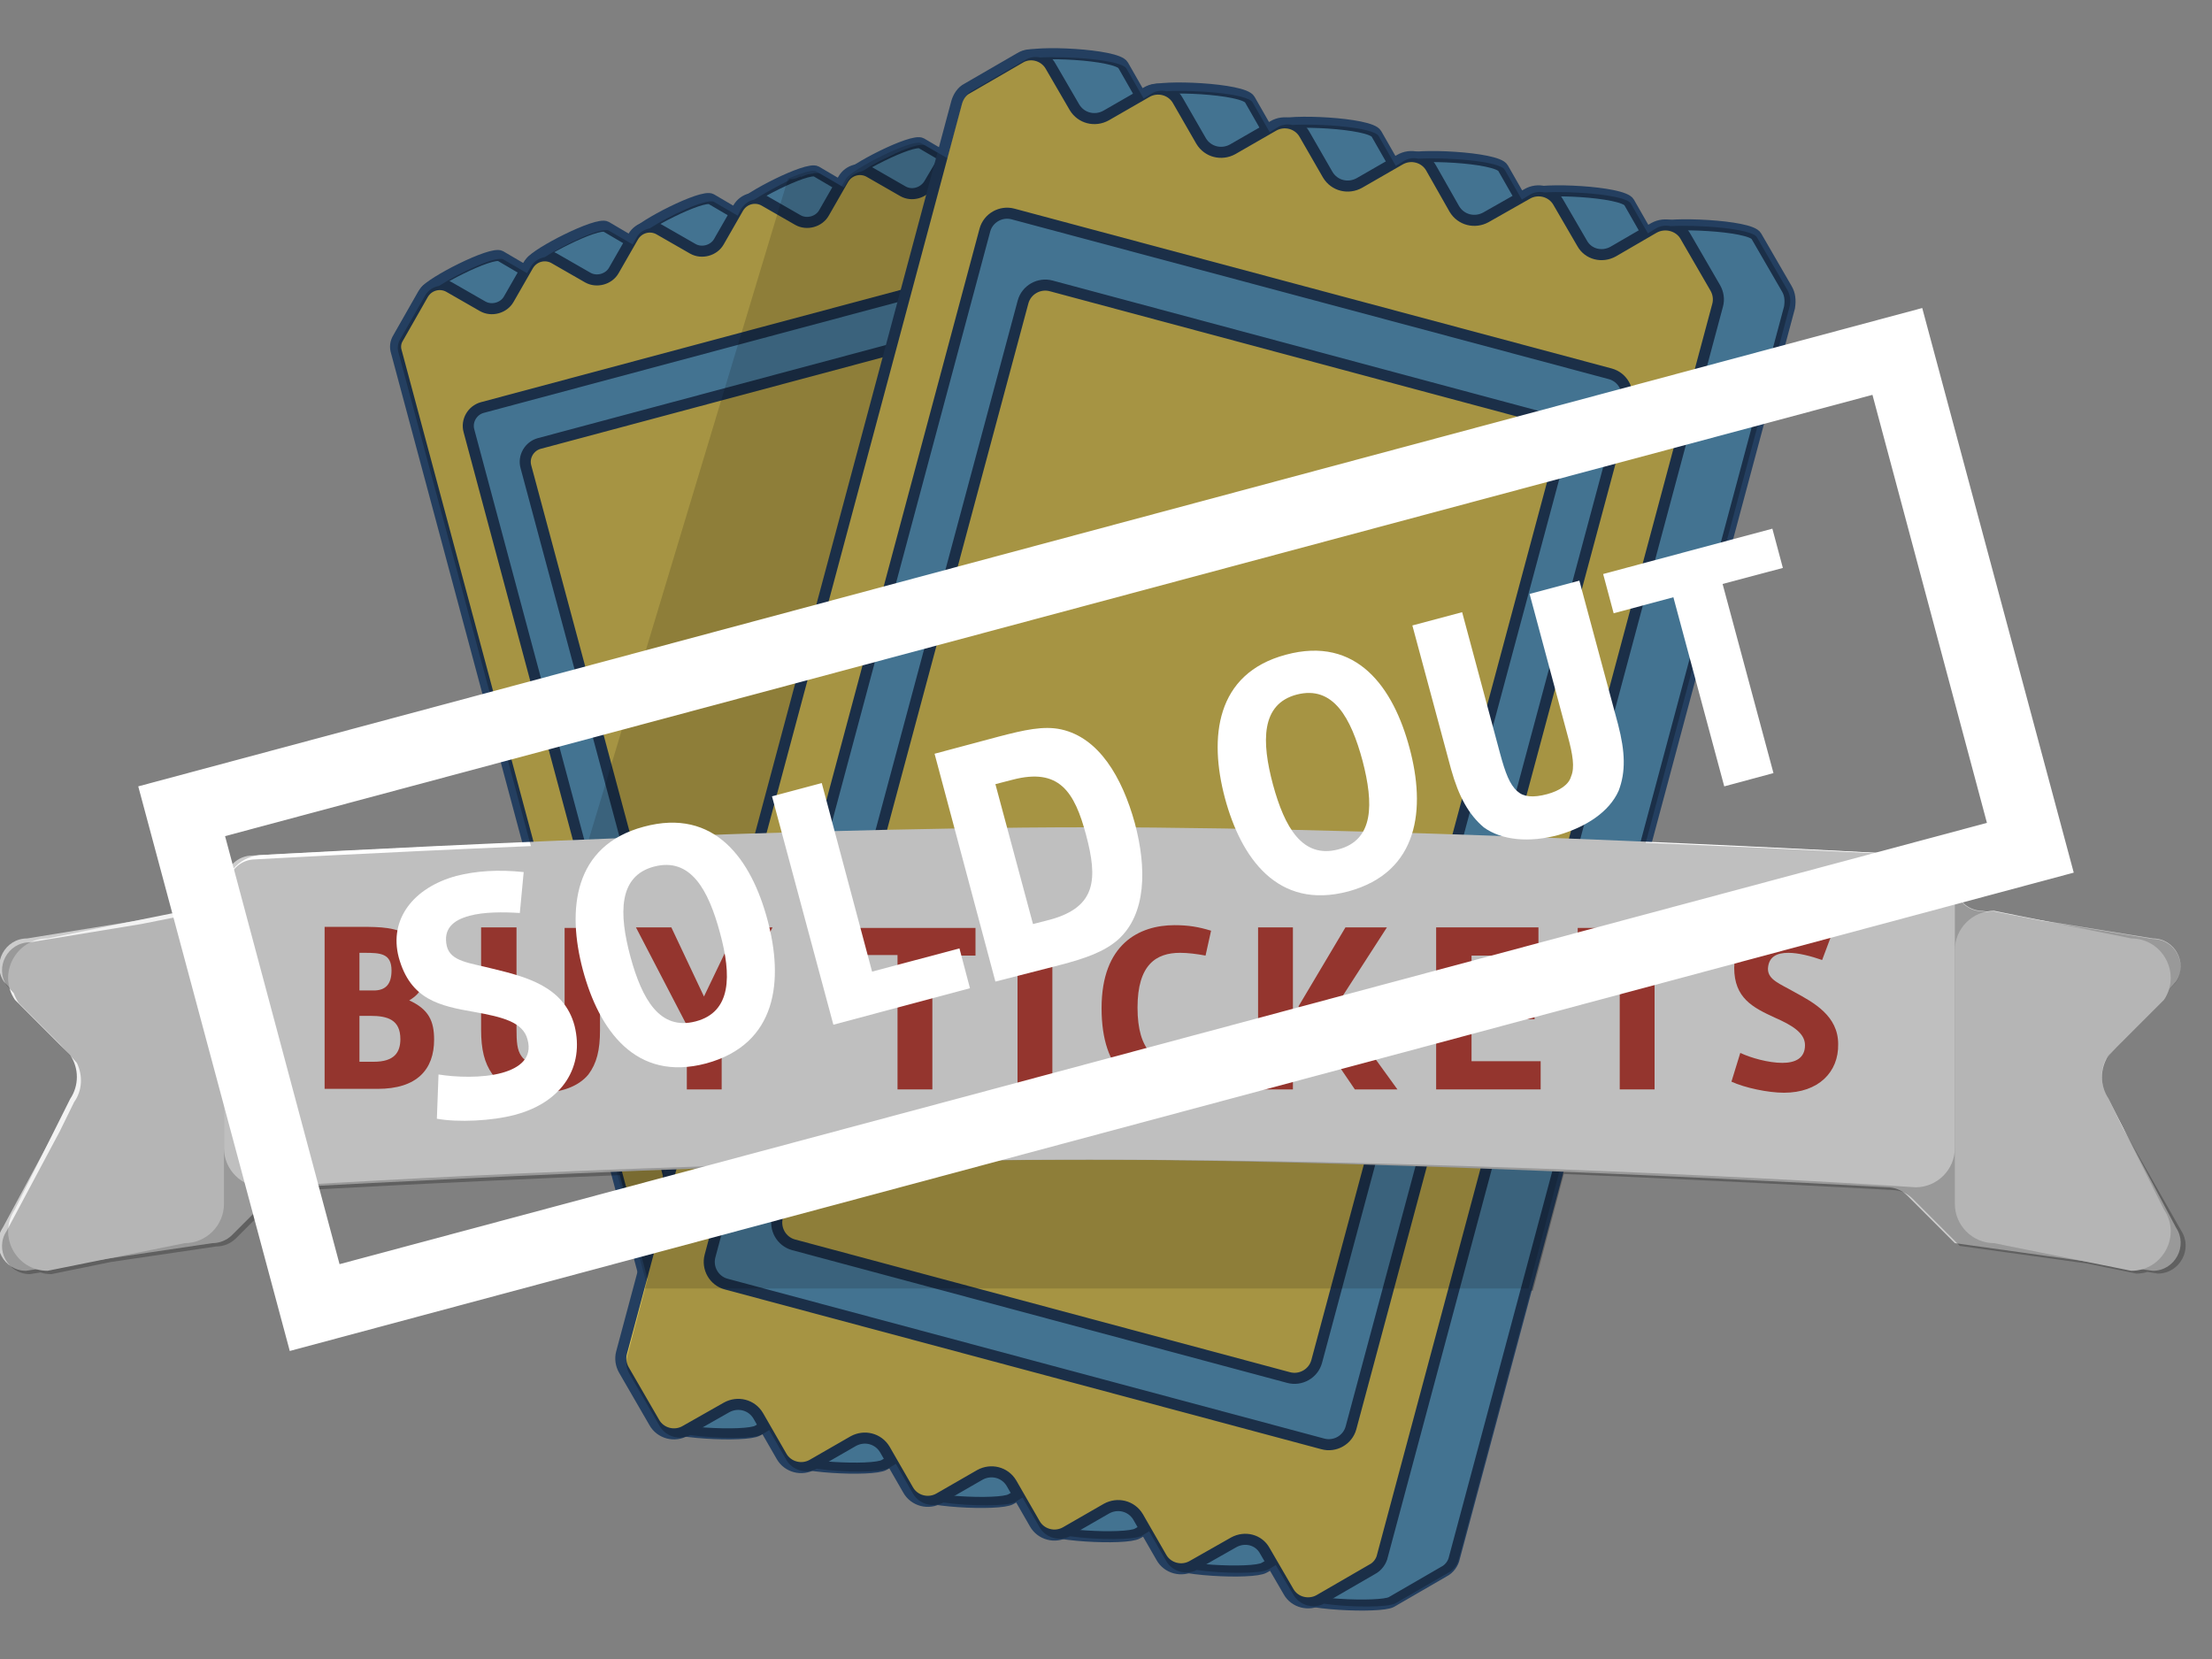 <?xml version="1.0" encoding="utf-8"?>
<!-- Generator: Adobe Illustrator 18.0.0, SVG Export Plug-In . SVG Version: 6.00 Build 0)  -->
<!DOCTYPE svg PUBLIC "-//W3C//DTD SVG 1.1//EN" "http://www.w3.org/Graphics/SVG/1.1/DTD/svg11.dtd">
<svg version="1.1" id="Layer_1" xmlns="http://www.w3.org/2000/svg" xmlns:xlink="http://www.w3.org/1999/xlink" x="0px" y="0px"
	 viewBox="0 0 400 300" enable-background="new 0 0 400 300" xml:space="preserve">
<rect x="0" y="0" width="400" height="300" fill="#808080" stroke="none"/>
<g>
	<g>
		<path fill="#5A9AC2" stroke="#243F60" stroke-width="2" stroke-miterlimit="10" d="M193.5,25.3l-7.9-4.5
			c-1.6-0.9-12.7,4.8-13.6,6.4l-0.8,1.4l-4.6-2.7c-1.6-0.9-12.7,4.8-13.6,6.4l-0.8,1.4l-4.6-2.7c-1.6-0.9-12.7,4.8-13.6,6.4
			l-0.8,1.3l-4.6-2.7c-1.6-0.9-12.7,4.8-13.6,6.4l-0.8,1.3l-4.6-2.7c-1.6-0.9-12.7,4.8-13.6,6.4L95.1,49l-4.6-2.7
			c-1.6-0.9-12.7,4.8-13.6,6.4l-4.5,7.9c-0.5,0.8-0.6,1.7-0.3,2.6l50.4,187.9c0.2,0.9,0.8,1.6,1.6,2.1l7.9,4.5
			c1.6,0.9,12.7-4.8,13.6-6.4l0.8-1.4l4.6,2.7c1.6,0.9,12.7-4.8,13.6-6.4l0.8-1.3l4.6,2.7c1.6,0.9,12.7-4.8,13.6-6.4l0.8-1.3
			l4.6,2.7c1.6,0.9,12.7-4.8,13.6-6.4l0.8-1.3l4.6,2.7c1.6,0.9,12.7-4.8,13.6-6.4l0.8-1.4l4.7,2.7c1.6,0.9,12.7-4.8,13.6-6.4
			l4.6-7.9c0.5-0.8,0.6-1.7,0.3-2.6L195.1,27.4C194.9,26.5,194.3,25.8,193.5,25.3z"/>
		<path fill="#DEC659" stroke="#243F60" stroke-width="2" stroke-miterlimit="10" d="M171.6,27.2l-3.6,6.1c-1,1.6-3.1,2.2-4.7,1.3
			l-6.1-3.5c-1.6-0.9-3.7-0.4-4.7,1.3l-3.5,6.1c-0.9,1.6-3.1,2.2-4.7,1.3l-6.1-3.5c-1.6-0.9-3.7-0.4-4.7,1.3l-3.5,6.1
			c-0.9,1.6-3.1,2.2-4.7,1.3l-6.1-3.5c-1.6-0.9-3.7-0.4-4.7,1.3l-3.5,6.1c-0.9,1.6-3.1,2.2-4.7,1.3l-6.1-3.5
			c-1.6-0.9-3.7-0.4-4.7,1.3l-3.5,6.1c-0.9,1.6-3.1,2.2-4.7,1.3l-6.1-3.5c-1.6-0.9-3.7-0.4-4.7,1.3l-4.5,7.9
			c-0.5,0.8-0.6,1.7-0.3,2.6l50.4,187.9c0.2,0.9,0.8,1.6,1.6,2.1l7.9,4.5c1.6,0.9,3.7,0.4,4.7-1.3l3.5-6.1c0.9-1.6,3.1-2.2,4.7-1.3
			l6.1,3.5c1.6,0.9,3.7,0.4,4.7-1.3l3.5-6.1c0.9-1.6,3.1-2.2,4.7-1.3l6.1,3.5c1.6,0.9,3.7,0.4,4.7-1.3l3.5-6.1
			c0.9-1.6,3.1-2.2,4.7-1.3l6.1,3.5c1.6,0.9,3.7,0.4,4.7-1.3l3.5-6.1c0.9-1.6,3.1-2.2,4.7-1.3l6.1,3.5c1.6,0.9,3.7,0.4,4.7-1.3
			l3.5-6.1c0.9-1.6,3-2.2,4.7-1.3l6.2,3.5c1.6,0.9,3.7,0.4,4.7-1.3l4.6-7.9c0.5-0.8,0.6-1.7,0.3-2.6L185.8,32.6
			c-0.2-0.9-0.8-1.6-1.6-2.1l-7.9-4.5C174.6,25,172.5,25.6,171.6,27.2z"/>
		<path fill="#5A9AC2" stroke="#243F60" stroke-width="2" stroke-miterlimit="10" d="M181.1,52.1c-0.5-1.8-2.4-2.9-4.2-2.4l-89.7,24
			c-1.8,0.5-2.9,2.4-2.4,4.2l41.3,154.1c0.5,1.8,2.4,2.9,4.2,2.4l89.7-24c1.8-0.5,2.9-2.4,2.4-4.2L181.1,52.1z M213,200.2
			c0.5,1.8-0.6,3.7-2.4,4.2l-74.4,19.9c-1.8,0.5-3.7-0.6-4.2-2.4L95.1,84.4c-0.5-1.8,0.6-3.7,2.4-4.2l74.4-19.9
			c1.8-0.5,3.7,0.6,4.2,2.4L213,200.2z"/>
	</g>
	<path opacity="0.15" d="M245.5,215.3L195.1,27.4c-0.2-0.9-0.8-1.6-1.6-2.1l-7.9-4.5c-1.6-0.9-12.7,4.8-13.6,6.4l-0.8,1.4l-4.6-2.7
		c-1.6-0.9-12.7,4.8-13.6,6.4l-0.8,1.4l-4.6-2.7c-0.6-0.4-2.7,0.3-5.1,1.3l-41.7,138.3l21.6,80.5c0.2,0.9,0.8,1.6,1.6,2.1l7.9,4.5
		c1.6,0.9,12.7-4.8,13.6-6.4l0.8-1.4l4.6,2.7c1.6,0.9,12.7-4.8,13.6-6.4l0.8-1.3l4.6,2.7c1.6,0.9,12.7-4.8,13.6-6.4l0.8-1.3l4.6,2.7
		c1.6,0.9,12.7-4.8,13.6-6.4l0.8-1.3l4.6,2.7c1.6,0.9,12.7-4.8,13.6-6.4l0.8-1.4l4.7,2.7c1.6,0.9,12.7-4.8,13.6-6.4l4.6-7.9
		C245.6,217.2,245.7,216.2,245.5,215.3z"/>
	<g>
		<path fill="#5A9AC2" stroke="#243F60" stroke-width="2" stroke-miterlimit="10" d="M323.1,52.2l-5.5-9.5c-1.1-2-16.1-2.6-18.1-1.5
			l-1.7,1l-3.2-5.6c-1.1-2-16.1-2.7-18.1-1.5L275,36l-3.2-5.6c-1.1-2-16.1-2.7-18.1-1.5l-1.6,0.9l-3.2-5.6c-1.1-2-16.1-2.7-18.1-1.5
			l-1.6,0.9l-3.2-5.6c-1.1-2-16.1-2.7-18.1-1.5l-1.6,0.9l-3.2-5.6c-1.1-2-16.1-2.7-18.1-1.5l-9.5,5.5c-1,0.5-1.6,1.5-1.9,2.5
			L113,244.6c-0.3,1.1-0.1,2.2,0.4,3.1l5.5,9.5c1.1,2,16.1,2.7,18.1,1.5l1.6-0.9l3.2,5.6c1.1,2,16.1,2.7,18.1,1.5l1.6-0.9l3.2,5.6
			c1.1,2,16.1,2.7,18.1,1.5l1.6-0.9l3.2,5.6c1.1,2,16.1,2.7,18.1,1.5l1.6-0.9l3.2,5.6c1.1,2,16.1,2.7,18.1,1.5l1.6-0.9l3.3,5.6
			c1.1,2,16.1,2.6,18.1,1.5l9.5-5.5c1-0.5,1.7-1.5,1.9-2.5l60.6-226.1C323.8,54.3,323.7,53.2,323.1,52.2z"/>
		<path fill="#DEC659" stroke="#243F60" stroke-width="2" stroke-miterlimit="10" d="M299.1,41.2l-7.4,4.3c-2,1.1-4.5,0.5-5.6-1.5
			l-4.3-7.4c-1.1-2-3.7-2.7-5.7-1.5l-7.4,4.2c-2,1.1-4.5,0.5-5.7-1.5l-4.2-7.4c-1.1-2-3.7-2.7-5.7-1.5l-7.3,4.2
			c-2,1.1-4.5,0.5-5.7-1.5l-4.2-7.3c-1.1-2-3.7-2.7-5.7-1.5l-7.3,4.2c-2,1.1-4.5,0.5-5.7-1.5l-4.2-7.3c-1.1-2-3.7-2.7-5.7-1.5
			l-7.3,4.2c-2,1.1-4.5,0.5-5.7-1.5l-4.3-7.4c-1.1-2-3.7-2.7-5.6-1.5l-9.5,5.5c-1,0.5-1.6,1.5-1.9,2.5l-60.6,226.1
			c-0.3,1.1-0.1,2.2,0.4,3.1l5.5,9.5c1.1,2,3.7,2.7,5.7,1.5l7.4-4.2c2-1.1,4.5-0.5,5.7,1.5l4.2,7.3c1.1,2,3.7,2.7,5.7,1.5l7.3-4.2
			c2-1.1,4.5-0.5,5.7,1.5l4.2,7.3c1.1,2,3.7,2.7,5.7,1.5l7.3-4.2c2-1.1,4.5-0.5,5.7,1.5l4.2,7.3c1.1,2,3.7,2.7,5.7,1.5l7.3-4.2
			c2-1.1,4.5-0.5,5.7,1.5l4.2,7.3c1.1,2,3.7,2.7,5.7,1.5l7.4-4.2c2-1.1,4.5-0.5,5.6,1.5l4.3,7.4c1.1,2,3.7,2.6,5.6,1.5l9.5-5.5
			c1-0.5,1.7-1.5,1.9-2.5l60.6-226.1c0.3-1.1,0.1-2.2-0.4-3.1l-5.5-9.5C303.6,40.8,301.1,40.1,299.1,41.2z"/>
		<path fill="#5A9AC2" stroke="#243F60" stroke-width="2" stroke-miterlimit="10" d="M294.1,72.7c0.6-2.2-0.7-4.5-2.9-5.1
			L183.2,38.7c-2.2-0.6-4.5,0.7-5.1,2.9l-49.7,185.5c-0.6,2.2,0.7,4.5,2.9,5.1l107.9,28.9c2.2,0.6,4.5-0.7,5.1-2.9L294.1,72.7z
			 M238.1,246.2c-0.6,2.2-2.9,3.5-5.1,2.9l-89.5-24c-2.2-0.6-3.5-2.9-2.9-5.1L185,54.6c0.6-2.2,2.9-3.5,5.1-2.9l89.5,24
			c2.2,0.6,3.5,2.9,2.9,5.1L238.1,246.2z"/>
	</g>
	<polygon opacity="0.15" points="116.6,233 276.4,233 289.6,183 103.8,183 116.8,231.7 	"/>
	<g id="sign">
		<path fill="#CCCCCC" d="M389.3,169.7l-30.8-5c-2.8,0-5-2.3-5-5v0c0-2.8-2.3-5-5-5c0,0-92.1-5-151.4-5s-151.4,5-151.4,5
			c-2.8,0-5,2.2-5,5v0c0,2.8-2.3,5-5,5l-30.8,5c-4,0-6.4,4.5-4.2,7.8l13,14.4c1.1,1.7,1.1,3.9,0,5.6L0.5,222
			c-2.2,3.3,0.2,7.8,4.2,7.8l33.7-5c1.3,0,2.6-0.5,3.6-1.5l7.1-7.1c0.9-0.9,2.2-1.5,3.6-1.5c0,0,88.1-5,144.3-5s144.3,5,144.3,5
			c1.3,0,2.6,0.5,3.6,1.5l8.6,8.6v0h0l35.8,5c4,0,6.4-4.5,4.2-7.8l-13-24.5c-1.1-1.7-1.1-3.9,0-5.6l13-14.4
			C395.7,174.2,393.3,169.7,389.3,169.7z"/>
		<g>
			<path fill="#FFFFFF" d="M346.4,214.7c0,0-73.9-5-149.4-5s-149.4,5-149.4,5c-3.9,0-7.1-3.2-7.1-7.1v-45.9c0-3.9,3.2-7.1,7.1-7.1
				c0,0,87.1-5,149.4-5s149.4,5,149.4,5c3.9,0,7.1,3.2,7.1,7.1v45.9C353.5,211.5,350.3,214.7,346.4,214.7z"/>
			<g>
				<path fill="#F2F2F2" d="M2.7,180.8l10,10c1.6,2.4,1.6,5.5,0,7.9l-10,20c-3.2,4.7,0.2,11.1,5.9,11.1l24.8-5
					c3.9,0,7.1-3.2,7.1-7.1v-45.9c0-3.9-3.2-7.1-7.1-7.1l-24.8,5C2.9,169.7-0.5,176.1,2.7,180.8z"/>
				<path fill="#F2F2F2" d="M385.4,169.7l-24.8-5c-3.9,0-7.1,3.2-7.1,7.1v45.9c0,3.9,3.2,7.1,7.1,7.1l24.8,5c5.7,0,9.1-6.4,5.9-11.1
					l-10-20c-1.6-2.4-1.6-5.5,0-7.9l10-10C394.5,176.1,391.1,169.7,385.4,169.7z"/>
			</g>
		</g>
		<g>
			<path fill="#C5473D" d="M76.9,175.5c0,2.1-0.5,4-2.9,5.4c3.5,1.6,4.5,3.7,4.5,7.1c0,5.4-3.1,8.9-10.2,8.9h-9.6v-29.3h6.4
				c3.9,0,6.5,0.1,8.8,1.6C76,170.7,76.9,173,76.9,175.5z M65,179.1h2.9c1.8-0.1,2.9-1.1,2.9-3.6c0-3.1-2-3.2-4.9-3.2H65V179.1z
				 M72.4,187.9c0-3.5-2.3-4.2-5.4-4.2H65v8.3h2.6C71.3,192,72.4,190.3,72.4,187.9z"/>
			<path fill="#C5473D" d="M89,194.2c-1.4-2-2-4.4-2-8v-18.5h6.4V186c0,2.4,0.1,3.9,0.9,5c0.6,0.9,1.6,1.3,3.5,1.3
				c1.6,0,2.9-0.4,3.4-1.4c0.7-1,0.9-2.6,0.9-4.9v-18.2h6.4v18.5c0,3.6-0.6,6-2.1,8c-1.8,2.2-5,3.3-8.6,3.3
				C94,197.5,90.7,196.4,89,194.2z"/>
			<path fill="#C5473D" d="M127.3,180.2l6-12.5h6.4l-9.2,17.7V197h-6.3v-11.6l-9.2-17.7h6.4L127.3,180.2z"/>
			<path fill="#C5473D" d="M154.7,172.8v-5h21.7v5h-7.8V197h-6.3v-24.3H154.7z"/>
			<path fill="#C5473D" d="M190.3,197H184v-29.3h6.3V197z"/>
			<path fill="#C5473D" d="M218.7,196.8c-2.1,0.5-4.4,0.8-6.8,0.8c-6.7,0-12.7-3.6-12.7-15.3c0-11.6,6.8-15,13.2-15
				c2.5,0,4.3,0.3,6.6,1l-1,4.5c-1.6-0.3-3.2-0.5-4.6-0.5c-4.3,0-7.7,2.1-7.7,9.9c0,8,3.4,10.2,7.9,10.2c1.4,0,3.1-0.1,4.7-0.4
				L218.7,196.8z"/>
			<path fill="#C5473D" d="M233.8,197h-6.3v-29.3h6.3V197z M243.3,167.7h7.5l-9.1,14.1l11,15.2H245l-10.2-15L243.3,167.7z"/>
			<path fill="#C5473D" d="M278.6,191.9v5.1h-18.9v-29.3h18.5v5.1h-12.1v6.6h11.4v4.9h-11.4v7.6H278.6z"/>
			<path fill="#C5473D" d="M285.3,172.8v-5H307v5h-7.8V197h-6.3v-24.3H285.3z"/>
			<path fill="#C5473D" d="M322.6,197.6c-2.9,0-7.1-0.9-9.5-2l1.6-5.2c1.9,0.9,5.1,1.8,7.6,1.8c2.3,0,4.1-0.8,4.1-3.2
				c0-2.2-2.3-3.6-5.5-5c-3.9-1.8-7.3-3.5-7.3-9c0-4.9,4-7.9,9.5-7.9c2.5,0,5.2,0.6,8.2,1.7l-1.8,4.8c-2-0.7-4.3-1.3-6.1-1.3
				c-2.1,0-3.6,0.7-3.7,2.9c0,2,2.2,2.7,4.8,4.2c3.5,1.9,7.9,4.3,7.9,9.4C332.5,193.9,328.8,197.6,322.6,197.6z"/>
		</g>
	</g>
</g>
<path opacity="0.25" d="M383.9,204l-2.6-5.3c-1.4-2.1-1.6-4.9-0.5-7.1l3.1-3.4l7.4-7.4c0.4-0.6,0.7-1.2,0.9-1.8l1.3-1.4
	c2.2-3.3-0.2-7.8-4.2-7.8l-20.1-3.3l-8.6-1.7c-0.5,0-0.9,0-1.3,0.1l-0.8-0.1c-2.8,0-5-2.2-5-5c0-2.8-2.3-5-5-5
	c0,0-21.7-1.2-50.9-2.4l26-96.9c0.3-1.1,0.1-2.2-0.4-3.1l-5.5-9.5c-0.9-1.6-10.8-2.3-15.6-2c-0.9-0.2-1.9-0.1-2.8,0.5l-1.3,0.8
	l-3.1-5.4c-0.9-1.6-10.8-2.3-15.6-2c-0.9-0.2-1.9-0.1-2.8,0.5l-1.3,0.8l-3.1-5.4c-0.9-1.6-10.8-2.3-15.6-2c-0.9-0.2-1.9-0.1-2.8,0.5
	l-1.3,0.8l-3.1-5.4c-0.9-1.6-10.8-2.3-15.6-2c-0.9-0.2-1.9-0.1-2.8,0.5l-1.3,0.8l-3.1-5.4c-0.9-1.6-10.8-2.3-15.6-2
	c-0.9-0.2-1.9-0.1-2.8,0.5l-1.3,0.8l-3.1-5.4c-0.9-1.6-10.8-2.3-15.6-2c-0.9-0.2-1.9-0.1-2.8,0.5l-9.5,5.5c-1,0.5-1.6,1.5-1.9,2.5
	l-2.6,9.7l-4-2.3c-0.7-0.4-2.9,0.3-5.3,1.4c-0.2,0.1-0.4,0.2-0.6,0.3c-0.8,0.4-1.5,0.7-2.3,1.1c-0.4,0.2-0.7,0.4-1.1,0.6
	c-0.4,0.2-0.7,0.4-1,0.6c-0.4,0.3-0.8,0.5-1.2,0.7c-1,0.2-1.9,0.7-2.5,1.7l-0.7,1.2l-4.3-2.5c-0.1,0-0.2-0.1-0.3-0.1c0,0,0,0-0.1,0
	c-0.1,0-0.2,0-0.4,0c0,0,0,0-0.1,0c-0.1,0-0.3,0-0.4,0.1c0,0-0.1,0-0.1,0c-0.2,0-0.4,0.1-0.6,0.1c0,0-0.1,0-0.1,0
	c-0.4,0.1-0.9,0.3-1.4,0.5c0,0,0-0.2,0-0.1c-0.5,0.2-1.1,0.5-1.7,0.5c0,0-0.4,0-0.4,0v0.2c-2,1-4.6,2.4-6.3,3.5
	c-1,0.2-1.8,0.8-2.4,1.7l-0.6,1.2l-4.3-2.5c-1.3-0.7-8.1,2.5-11.6,4.8c-1,0.2-1.9,0.7-2.4,1.7l-0.7,1.2l-4.3-2.5
	c-1.3-0.7-8.1,2.5-11.6,4.8c-1,0.2-1.9,0.7-2.5,1.7l-0.7,1.2l-4.3-2.5c-1.3-0.7-8.1,2.5-11.6,4.8c-1,0.2-1.9,0.7-2.5,1.7l-4.5,7.9
	c-0.5,0.8-0.6,1.7-0.3,2.6l23.9,89.1c-28.6,1.2-49.8,2.4-49.8,2.4c-2.8,0-5,2.2-5,5v0c0,2.8-2.3,5-5,5l-0.8,0.1
	c-0.4-0.1-0.9-0.1-1.3-0.1l-8.6,1.7l-20.1,3.3c-4,0-6.4,4.5-4.2,7.8l1.3,1.4c0.2,0.6,0.5,1.2,0.9,1.8l7.4,7.4l3.1,3.4
	c1.1,2.3,1,5-0.5,7.1l-2.6,5.3l-9.6,18c-2.2,3.3,0.2,7.8,4.2,7.8l1.9-0.3c0.6,0.2,1.3,0.3,2,0.3l10.8-2.2l19-2.8
	c1.3,0,2.6-0.5,3.6-1.5l7.1-7.1c0.9-0.9,2.2-1.5,3.6-1.5c0,0,26-1.5,58.7-2.8l5,18.8l-3.7,14c-0.3,1.1-0.1,2.2,0.4,3.1l5.5,9.5
	c1.1,1.9,3.6,2.6,5.5,1.6c4.9,0.7,11.7,0.7,13-0.1l1.3-0.8l3.1,5.4c1.1,1.9,3.6,2.6,5.5,1.6c4.9,0.7,11.7,0.7,13-0.1l1.3-0.8
	l3.1,5.4c1.1,1.9,3.6,2.6,5.5,1.6c4.9,0.7,11.7,0.7,13-0.1l1.3-0.8l3.1,5.4c1.1,1.9,3.6,2.6,5.5,1.6c4.9,0.7,11.7,0.7,13-0.1
	l1.3-0.8l3.1,5.4c1.1,1.9,3.6,2.6,5.5,1.6c4.9,0.7,11.7,0.7,13-0.1l1.3-0.8l3.2,5.4c1.1,1.9,3.6,2.6,5.5,1.6
	c4.9,0.7,11.7,0.7,13-0.1l9.5-5.5c1-0.5,1.7-1.5,1.9-2.5l13-48.5h0.4l5.6-21.1c33.1,1.4,59.4,2.9,59.4,2.9c1.3,0,2.6,0.5,3.6,1.5
	l8.6,8.6v0h0l23.1,3.2l8.8,1.8c0.7,0,1.4-0.1,2-0.3l1.9,0.3c4,0,6.4-4.5,4.2-7.8L383.9,204z"/>
<g>
	<g>
		<path fill="#FFFFFF" d="M375,157.8L52.4,244.3L25,142.2l322.6-86.5L375,157.8z M61.4,228.6l297.9-79.8l-20.7-77.4L40.7,151.2
			L61.4,228.6z"/>
	</g>
	<g>
		<path fill="#FFFFFF" d="M93.1,201.6c-4.1,1.1-10.3,1.4-14.1,0.7l0.3-8c3.1,0.5,7.9,0.7,11.5-0.3c3.2-0.9,5.5-2.7,4.6-6
			c-0.8-3.2-4.6-4.1-9.6-5c-6.3-1.1-11.6-2.2-13.7-9.9c-1.8-6.9,2.7-12.6,10.4-14.7c3.5-0.9,7.6-1.2,12.2-0.7l-0.7,7.4
			c-3-0.2-6.5-0.2-9.1,0.5c-3,0.8-4.8,2.4-4.1,5.5c0.7,2.8,4.1,3,8.4,4.1c5.7,1.4,12.8,3.1,14.7,10.3
			C105.7,192.8,101.8,199.3,93.1,201.6z"/>
		<path fill="#FFFFFF" d="M138.8,166.4c2.9,10.8,1.8,22.4-11.1,25.9c-12.8,3.4-19.4-6.1-22.3-16.9c-2.9-10.9-1.7-22.5,11-25.9
			C129.3,146,135.9,155.5,138.8,166.4z M130.2,168.7c-2.1-7.8-5.3-13.7-11.9-12c-6.5,1.7-6.4,8.5-4.3,16.3
			c2.1,7.7,5.3,13.4,11.8,11.7C132.3,183,132.3,176.4,130.2,168.7z"/>
		<path fill="#FFFFFF" d="M173.5,171.5l1.9,7.2l-24.7,6.6L139.6,144l9-2.4l9.1,34.1L173.5,171.5z"/>
		<path fill="#FFFFFF" d="M180,177.5l-11-41.2l11.6-3.1c4.6-1.2,8.1-2,11.3-1.3c6.8,1.5,11,8.6,13.3,16.9c2.2,8.2,2.1,16.5-3,21.1
			c-2.5,2.2-5.9,3.4-10.5,4.6L180,177.5z M186.8,167.1l3.1-0.8c8.4-2.3,8.6-7.4,6.5-15.3s-4.9-12.2-13.3-10l-3.1,0.8L186.8,167.1z"
			/>
		<path fill="#FFFFFF" d="M254.9,135.3c2.9,10.8,1.8,22.4-11.1,25.9c-12.8,3.4-19.4-6.1-22.3-16.9c-2.9-10.9-1.7-22.5,11-25.9
			C245.4,114.9,252,124.4,254.9,135.3z M246.4,137.6c-2.1-7.8-5.3-13.7-11.9-12c-6.5,1.7-6.4,8.5-4.3,16.3
			c2.1,7.7,5.3,13.4,11.8,11.7C248.5,151.9,248.4,145.3,246.4,137.6z"/>
		<path fill="#FFFFFF" d="M268.3,149.6c-2.7-2.3-4.5-5.5-5.9-10.5l-7-26l9-2.4l6.9,25.7c0.9,3.3,1.7,5.5,3.1,6.7
			c1.1,1,2.8,1.2,5.4,0.5c2.2-0.6,3.9-1.7,4.3-3.2c0.7-1.6,0.3-4-0.6-7.3l-6.9-25.7l9-2.4l7,26c1.3,5,1.4,8.6,0.1,12
			c-1.7,3.8-5.8,6.5-10.9,8C276.6,152.4,271.6,152,268.3,149.6z"/>
		<path fill="#FFFFFF" d="M291.8,110.9l-1.9-7.1l30.6-8.2l1.9,7.1l-10.9,2.9l9.2,34.2l-8.9,2.4l-9.2-34.2L291.8,110.9z"/>
	</g>
</g>
</svg>
